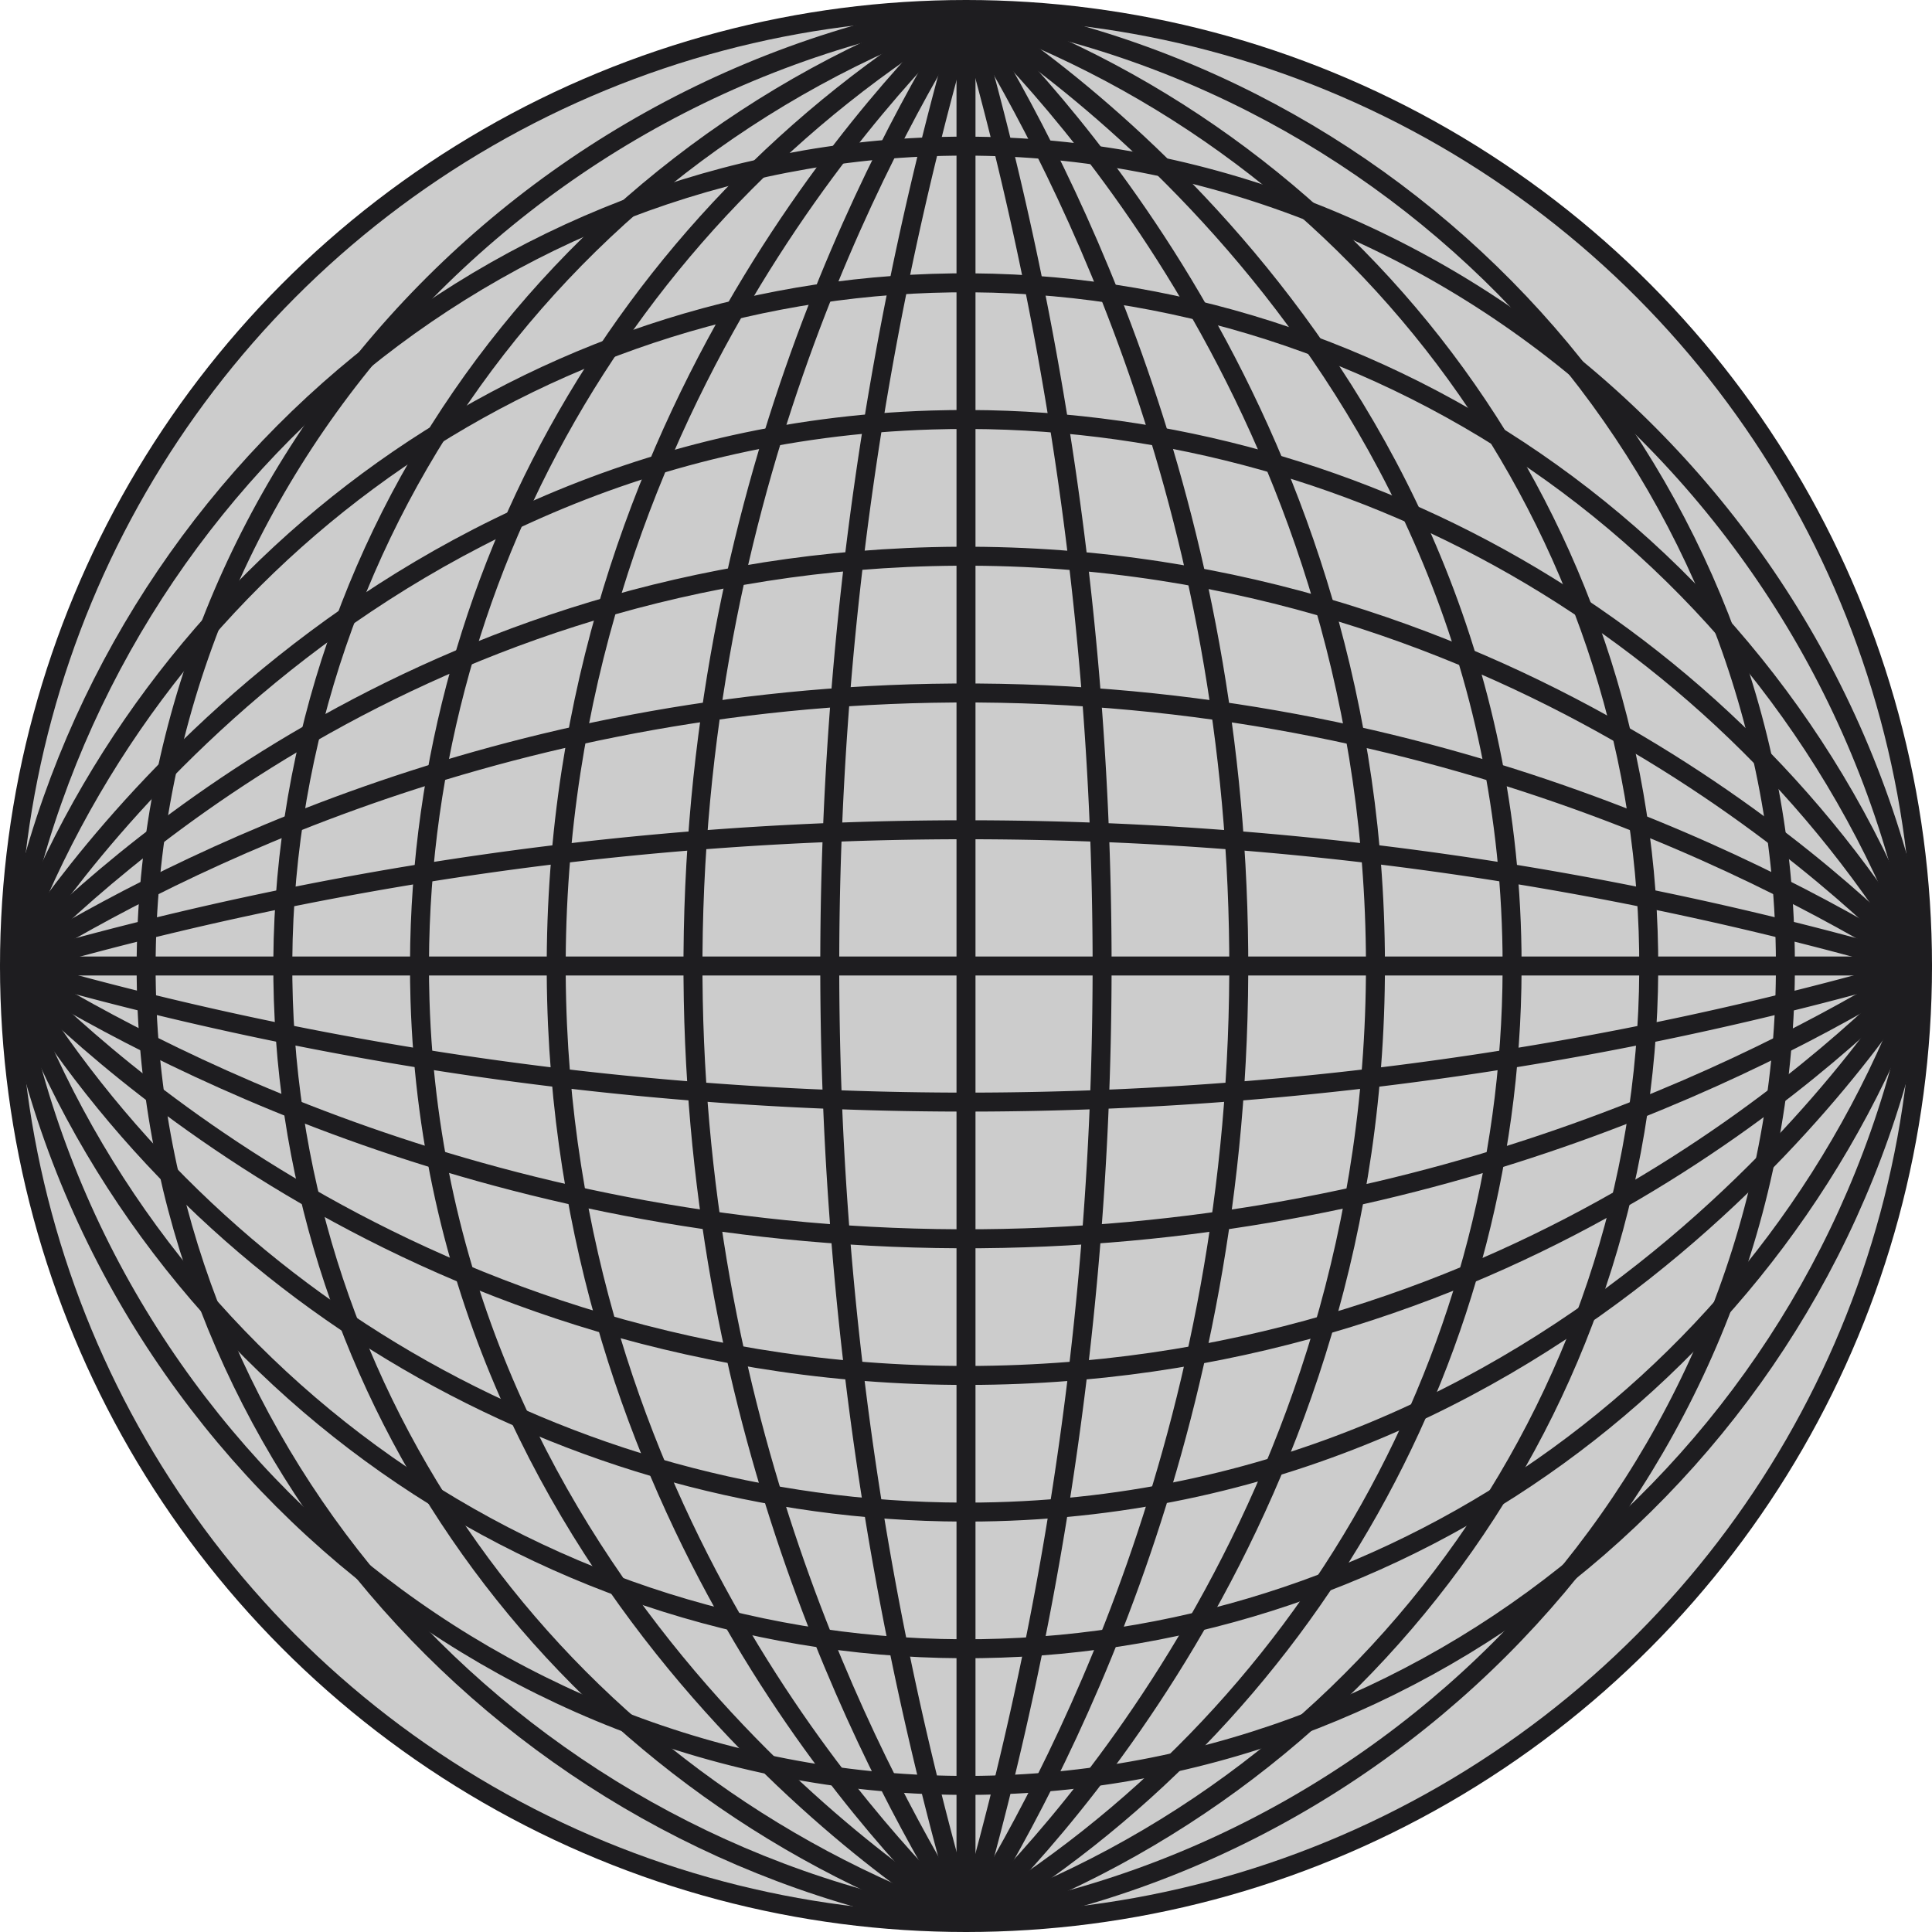 <svg id="Слой_1" data-name="Слой 1" xmlns="http://www.w3.org/2000/svg" viewBox="0 0 509 509"><defs><style>.cls-1{fill:#cccccc;}.cls-1,.cls-2{stroke:#1e1d20;stroke-miterlimit:10;stroke-width:5px;}.cls-2{fill:none;}</style></defs><title>wor</title><circle class="cls-1" cx="254.5" cy="254.5" r="252"/><path class="cls-2" d="M540.151,720c-22.867-36.8-69.744-123.315-72-243-2.453-130.2,49.318-224.474,72-261" transform="translate(-285.5 -213.5)"/><path class="cls-2" d="M540.151,720a898.92,898.92,0,0,1,0-504" transform="translate(-285.5 -213.5)"/><path class="cls-2" d="M540.151,720c-17.376-16.632-104.4-103.326-108-243-3.88-150.617,92.263-245.916,108-261" transform="translate(-285.5 -213.5)"/><path class="cls-2" d="M540.151,720c-8.886-5.3-139.2-86.173-144-243-3.241-105.978,52.08-206.05,144-261" transform="translate(-285.5 -213.5)"/><path class="cls-2" d="M540,720C435.37,683.035,363.805,586.067,360.151,477,356.287,361.637,429.157,255.306,540,216" transform="translate(-285.5 -213.5)"/><path class="cls-2" d="M540.286,720C418.827,699.813,328.34,596.845,324.151,477c-4.411-126.23,88.024-239.544,216.135-261" transform="translate(-285.5 -213.5)"/><path class="cls-2" d="M540,216c22.63,36.5,70.821,125.151,71.849,248,1.066,127.537-49.3,219.636-71.849,256" transform="translate(-285.5 -213.5)"/><path class="cls-2" d="M540,216a904,904,0,0,1,35.849,248A904.086,904.086,0,0,1,540,720" transform="translate(-285.5 -213.5)"/><path class="cls-2" d="M540,216c16.5,15.786,106.206,104.719,107.849,248,1.7,148.086-91.98,240.81-107.849,256" transform="translate(-285.5 -213.5)"/><path class="cls-2" d="M540,216c7.622,4.528,141.66,87.414,143.849,248C685.273,568.554,630.266,666.347,540,720" transform="translate(-285.5 -213.5)"/><path class="cls-2" d="M539.849,216c106.2,36.9,178.331,136.46,180,248,1.711,114.4-71.05,218.115-180,256" transform="translate(-285.5 -213.5)"/><path class="cls-2" d="M540,216c122.641,19.764,213.933,125.282,215.849,248C757.81,589.628,665.583,699.73,540,720" transform="translate(-285.5 -213.5)"/><path class="cls-2" d="M549,234" transform="translate(-285.5 -213.5)"/><path class="cls-2" d="M288,468.151c36.8-22.867,123.315-69.744,243-72,130.2-2.453,224.474,49.318,261,72" transform="translate(-285.5 -213.5)"/><path class="cls-2" d="M288,468.151a898.92,898.92,0,0,1,504,0" transform="translate(-285.5 -213.5)"/><path class="cls-2" d="M288,468.151c16.632-17.376,103.326-104.4,243-108,150.617-3.88,245.916,92.263,261,108" transform="translate(-285.5 -213.5)"/><path class="cls-2" d="M288,468.151c5.3-8.886,86.173-139.2,243-144,105.978-3.24,206.05,52.08,261,144" transform="translate(-285.5 -213.5)"/><path class="cls-2" d="M288,468c36.965-104.63,133.933-176.195,243-179.849C646.363,284.287,752.694,357.157,792,468" transform="translate(-285.5 -213.5)"/><path class="cls-2" d="M288,468.286C308.188,346.827,411.155,256.34,531,252.151c126.23-4.411,239.544,88.024,261,216.135" transform="translate(-285.5 -213.5)"/><path class="cls-2" d="M792,468c-36.5,22.63-125.151,70.821-248,71.849-127.537,1.066-219.636-49.3-256-71.849" transform="translate(-285.5 -213.5)"/><path class="cls-2" d="M792,468a904,904,0,0,1-248,35.849A904.086,904.086,0,0,1,288,468" transform="translate(-285.5 -213.5)"/><path class="cls-2" d="M792,468c-15.786,16.5-104.719,106.206-248,107.849-148.086,1.7-240.81-91.98-256-107.849" transform="translate(-285.5 -213.5)"/><path class="cls-2" d="M792,468c-4.528,7.622-87.414,141.66-248,143.849C439.446,613.273,341.653,558.266,288,468" transform="translate(-285.5 -213.5)"/><path class="cls-2" d="M792,467.849c-36.9,106.2-136.46,178.331-248,180-114.4,1.711-218.115-71.05-256-180" transform="translate(-285.5 -213.5)"/><path class="cls-2" d="M792,468C772.236,590.641,666.718,681.933,544,683.849,418.372,685.81,308.27,593.583,288,468" transform="translate(-285.5 -213.5)"/><path class="cls-2" d="M774,477" transform="translate(-285.5 -213.5)"/><path class="cls-2" d="M540,720V216" transform="translate(-285.5 -213.5)"/><path class="cls-2" d="M288,468H792" transform="translate(-285.5 -213.5)"/></svg>